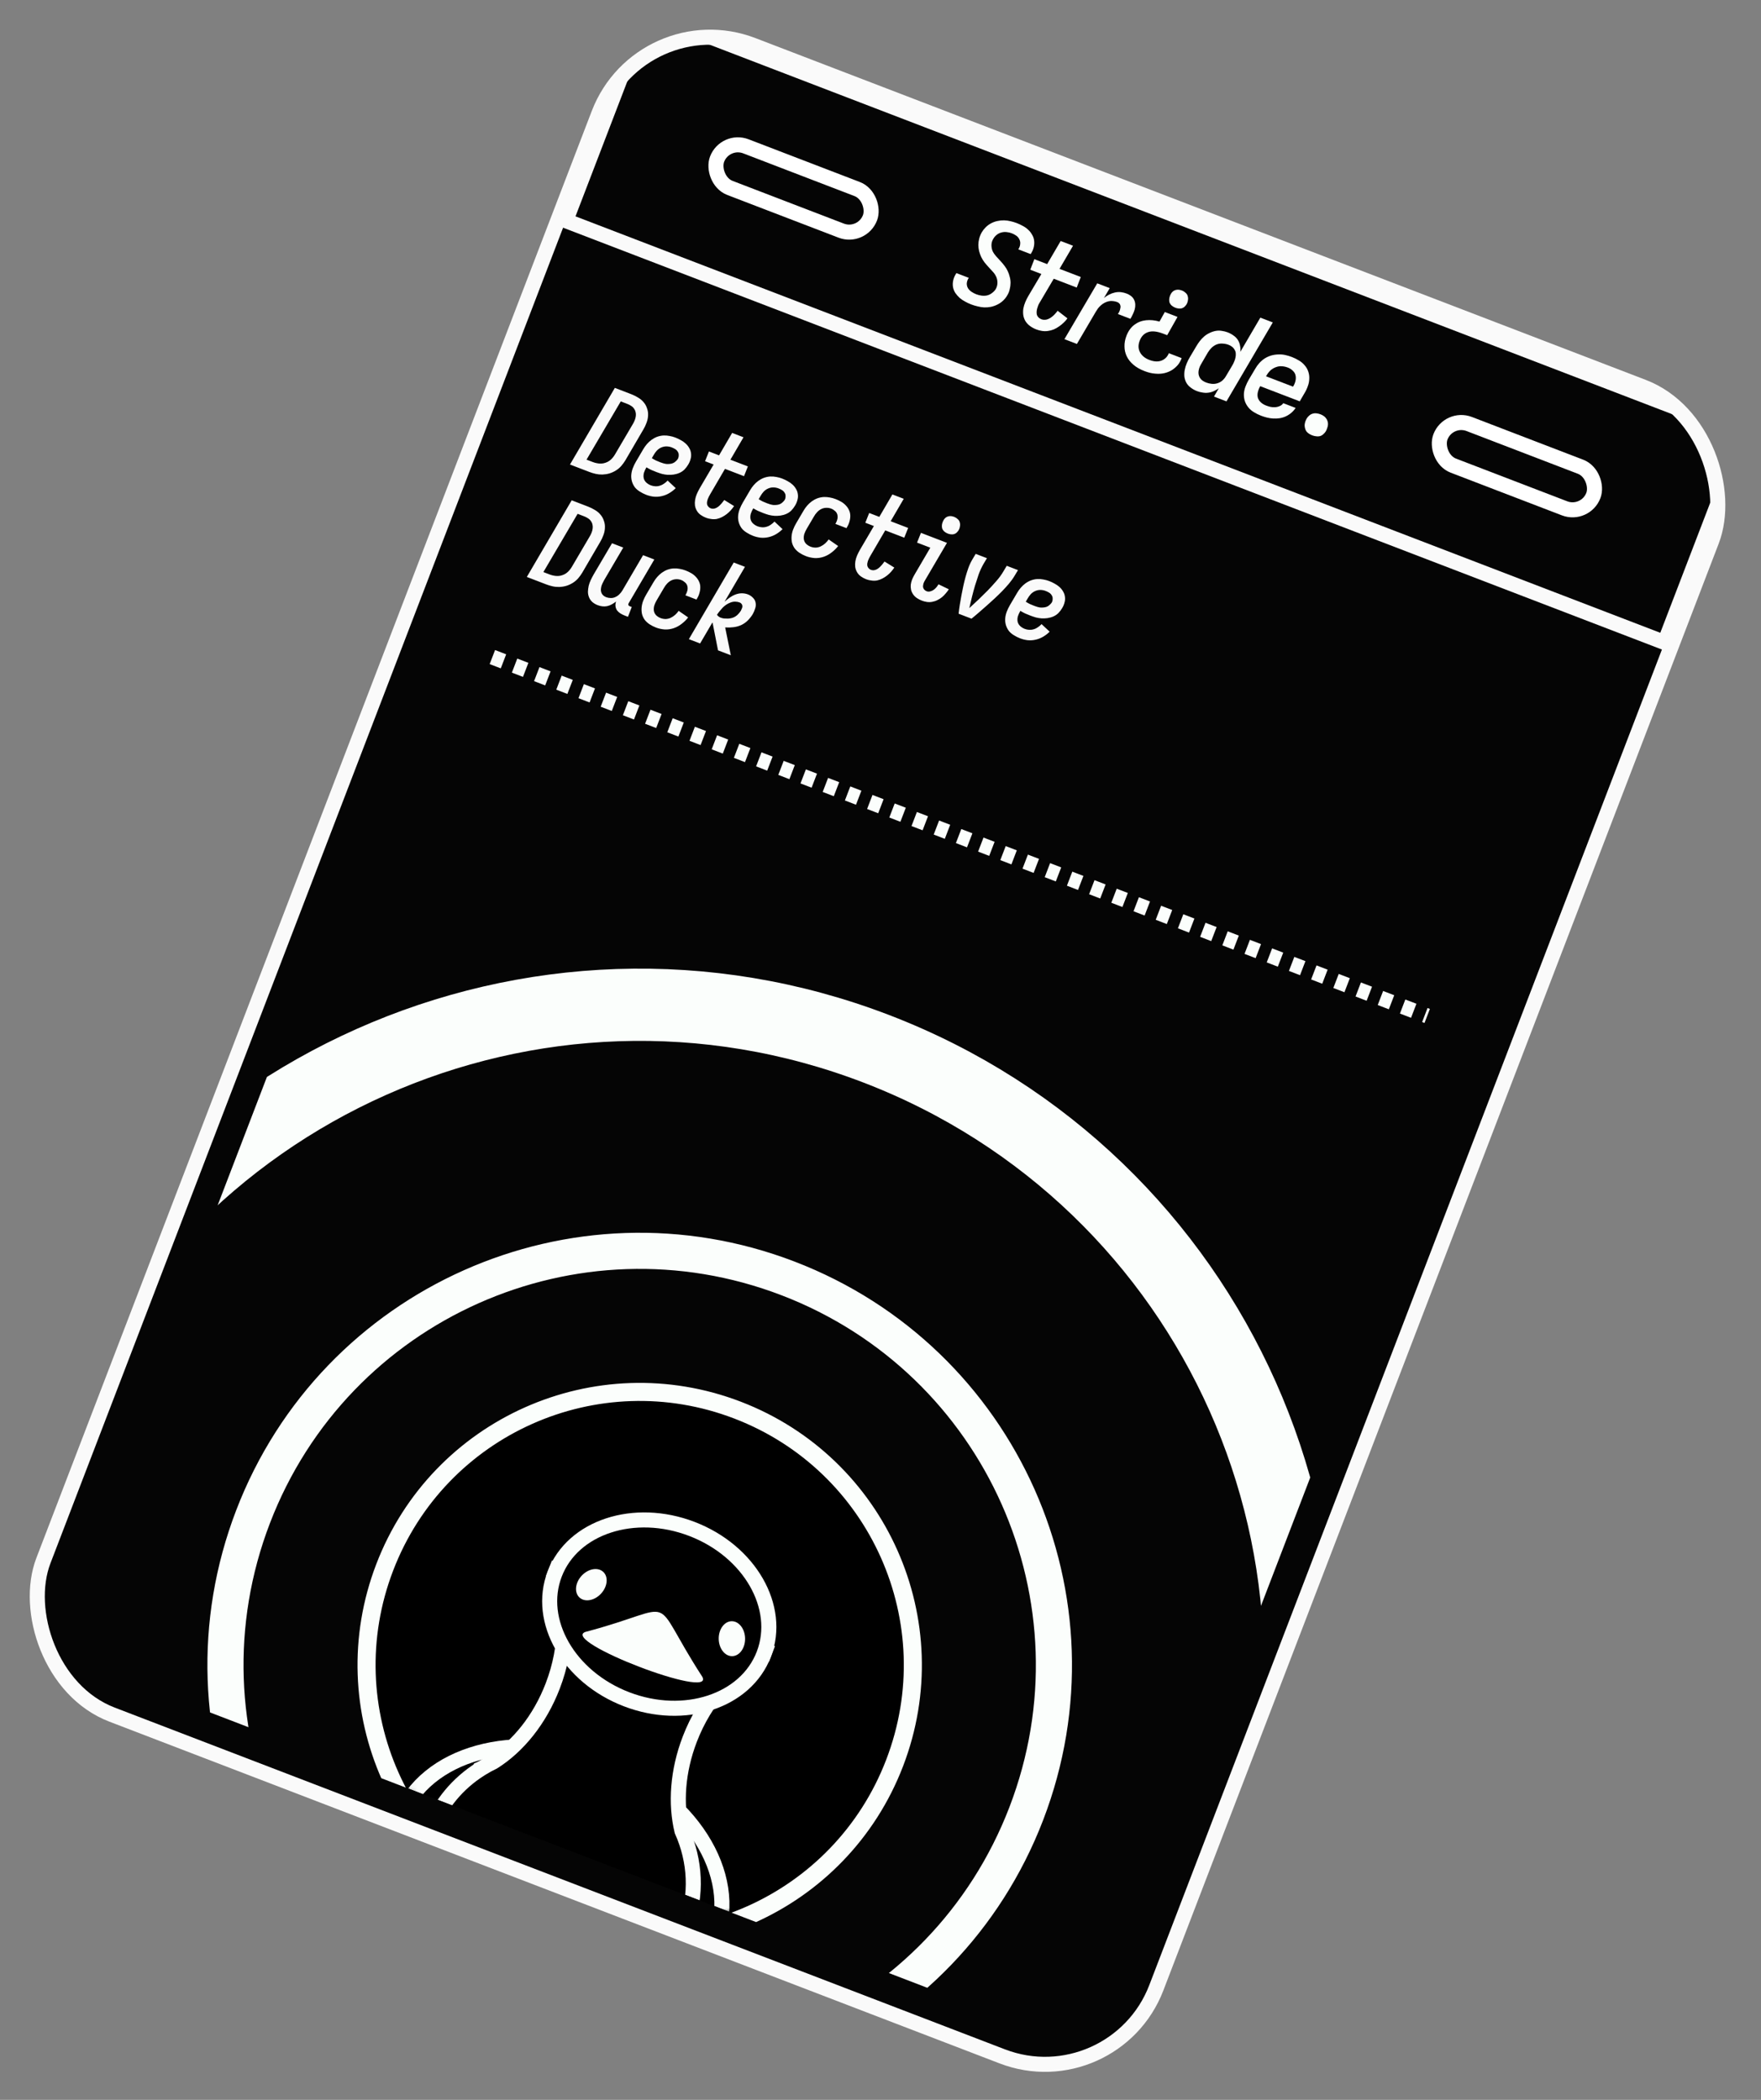 <svg width="234" height="279" viewBox="0 0 234 279" fill="none" xmlns="http://www.w3.org/2000/svg">
<rect x="0" y="0" width="234" height="279" fill="#808080" stroke="none"/>
<g clip-path="url(#clip0_5716_5440)">
<rect x="85.242" y="0.32" width="158.4" height="237.6" rx="15.84" transform="rotate(21 85.242 0.32)" fill="#050505"/>
<g clip-path="url(#clip1_5716_5440)">
<path d="M166.891 252.67C149.531 297.896 98.795 320.485 53.569 303.125C8.344 285.764 -14.245 235.028 3.115 189.803C20.475 144.577 71.211 121.988 116.437 139.348C161.662 156.709 184.252 207.445 166.891 252.67Z" stroke="#FBFEFC" stroke-width="9.6"/>
<path d="M65.283 272.61C93.655 283.501 125.485 269.33 136.376 240.957C147.268 212.584 133.096 180.754 104.723 169.863C76.351 158.972 44.521 173.143 33.63 201.516C22.738 229.889 36.91 261.719 65.283 272.61Z" stroke="#FBFEFC" stroke-width="4.8"/>
<path d="M71.999 255.112C90.708 262.294 111.697 252.949 118.878 234.24C126.06 215.531 116.716 194.543 98.007 187.361C79.298 180.179 58.309 189.524 51.127 208.233C43.946 226.942 53.29 247.93 71.999 255.112Z" fill="black" stroke="#FBFEFC" stroke-width="2.4"/>
<mask id="mask0_5716_5440" style="mask-type:alpha" maskUnits="userSpaceOnUse" x="49" y="186" width="72" height="71">
<path d="M117.757 233.81C110.813 251.9 90.519 260.936 72.428 253.992C54.338 247.048 45.303 226.753 52.247 208.663C59.191 190.573 79.485 181.537 97.576 188.481C115.666 195.425 124.701 215.72 117.757 233.81Z" fill="#D50000"/>
</mask>
<g mask="url(#mask0_5716_5440)">
<path d="M45.652 267.913C45.602 268.09 45.602 268.09 45.602 268.09L45.602 268.09L45.603 268.091L45.609 268.092L45.628 268.098C45.646 268.103 45.671 268.11 45.704 268.119C45.771 268.137 45.868 268.162 45.992 268.194C46.239 268.257 46.594 268.343 47.025 268.434C47.885 268.617 49.048 268.823 50.258 268.915C51.464 269.006 52.73 268.985 53.789 268.704C54.848 268.423 55.731 267.873 56.11 266.886L60.514 255.413L64.812 257.063L63.573 260.292L63.483 260.526L63.733 260.542L64.384 260.582L67.62 264.685C65.559 263.936 64.269 263.697 63.457 263.691C62.563 263.684 62.209 263.96 62.075 264.193L62.068 264.205L62.063 264.219L60.117 269.288L60.117 269.288L60.114 269.296C59.901 269.943 59.654 270.931 59.748 271.871C59.795 272.343 59.929 272.81 60.202 273.217C60.477 273.626 60.886 273.963 61.467 274.181L61.468 274.182C61.608 274.235 61.679 274.394 61.625 274.534C61.571 274.675 61.413 274.746 61.273 274.692L45.391 268.595C45.251 268.542 45.18 268.383 45.234 268.243C45.288 268.102 45.446 268.031 45.586 268.085L45.594 268.088L45.602 268.09L45.652 267.913Z" fill="black" stroke="#FBFEFC" stroke-width="0.368"/>
<path d="M68.177 265.072C79.754 269.516 91.806 266.172 95.096 257.603C98.385 249.034 91.666 238.485 80.088 234.04C68.511 229.596 56.458 232.94 53.169 241.509C49.88 250.078 56.599 260.627 68.177 265.072Z" fill="black" stroke="#FBFEFC" stroke-width="2"/>
<path d="M90.616 243.262C89.748 239.668 90.021 235.344 91.656 231.086C93.707 225.742 97.417 221.75 101.416 220.001L101.687 219.295L73.915 208.635L73.646 209.336C75.412 213.303 75.481 218.712 73.445 224.016C71.721 228.506 68.825 232.037 65.57 234.089C65.024 234.351 64.495 234.642 63.982 234.958C63.911 234.99 63.843 235.028 63.772 235.059L63.757 235.1C60.854 236.954 58.522 239.668 57.22 243.061C53.832 251.886 58.659 261.947 67.999 265.532C77.338 269.117 87.657 264.87 91.045 256.046C92.681 251.783 92.396 247.231 90.616 243.262Z" fill="black" stroke="#FBFEFC" stroke-width="2"/>
<path d="M83.258 225.778C90.932 228.724 99.097 226.046 101.496 219.796C103.895 213.547 99.619 206.093 91.945 203.147C84.272 200.201 76.106 202.88 73.707 209.129C71.308 215.379 75.584 222.833 83.258 225.778Z" fill="black" stroke="#FBFEFC" stroke-width="2"/>
<path d="M93.328 222.799C85.932 211.398 90.779 213.407 77.781 216.831C74.424 218.054 95.003 225.954 93.326 222.798L93.328 222.799Z" fill="#FBFEFC"/>
<path d="M79.859 211.749C80.732 210.81 80.867 209.514 80.159 208.853C79.451 208.193 78.169 208.418 77.295 209.357C76.421 210.296 76.287 211.592 76.995 212.252C77.703 212.913 78.985 212.687 79.859 211.749Z" fill="#FBFEFC"/>
<path d="M97.293 220.05C98.261 220.033 99.029 218.98 99.008 217.698C98.986 216.416 98.184 215.39 97.216 215.407C96.249 215.424 95.481 216.477 95.502 217.76C95.524 219.042 96.326 220.067 97.293 220.05Z" fill="#FBFEFC"/>
<path d="M99.371 200.522C99.181 200.095 98.681 199.903 98.255 200.093C97.002 200.237 97.098 200.602 97.682 199.081C98.453 197.073 97.451 194.822 95.448 194.053C93.445 193.284 91.193 194.289 90.423 196.295C89.852 197.782 90.015 197.358 89.341 196.713C89.18 196.274 88.694 196.052 88.259 196.213C87.821 196.373 87.596 196.86 87.755 197.298C87.806 197.438 89.035 200.712 92.177 202.041C92.249 202.071 92.32 202.101 92.394 202.129C94.339 202.876 96.539 202.711 98.945 201.637C99.371 201.447 99.563 200.947 99.374 200.52L99.371 200.522Z" fill="black"/>
</g>
</g>
<path d="M65.426 87.304L189.644 134.987" stroke="#FBFEFC" stroke-width="2" stroke-dasharray="1.58 1.58"/>
<rect x="85.817" y="1.612" width="156.4" height="29.68" transform="rotate(21 85.817 1.612)" fill="#050505" stroke="#FAFAFA" stroke-width="2"/>
<rect x="96.348" y="18.38" width="21.76" height="5.92" rx="2.96" transform="rotate(21 96.348 18.38)" stroke="white" stroke-width="2"/>
<rect x="192.469" y="55.277" width="21.76" height="5.92" rx="2.96" transform="rotate(21 192.469 55.277)" stroke="white" stroke-width="2"/>
<path d="M75.738 61.72L81.7 51.538L83.874 52.373C84.189 52.494 84.493 52.644 84.786 52.825C85.083 52.995 85.331 53.203 85.53 53.45C85.734 53.686 85.883 53.958 85.98 54.267C86.09 54.569 86.135 54.88 86.114 55.2C86.103 55.524 86.036 55.844 85.915 56.159C85.804 56.479 85.656 56.789 85.472 57.092L83.094 61.167C82.938 61.424 82.758 61.672 82.554 61.91C82.353 62.139 82.119 62.337 81.85 62.505C81.582 62.674 81.294 62.806 80.985 62.903C80.68 62.99 80.367 63.039 80.046 63.051C79.738 63.058 79.439 63.028 79.147 62.961C78.856 62.895 78.573 62.808 78.297 62.702L75.738 61.72ZM77.938 61.072L78.781 61.395C78.949 61.46 79.122 61.509 79.301 61.544C79.49 61.583 79.681 61.599 79.876 61.595C80.07 61.59 80.258 61.555 80.442 61.49C80.635 61.428 80.809 61.342 80.965 61.232C81.12 61.122 81.26 60.995 81.383 60.85C81.507 60.705 81.615 60.554 81.709 60.398L84.108 56.314C84.206 56.148 84.287 55.981 84.351 55.813C84.419 55.636 84.464 55.461 84.485 55.288C84.51 55.105 84.503 54.933 84.463 54.77C84.427 54.599 84.358 54.442 84.254 54.3C84.153 54.148 84.025 54.026 83.869 53.932C83.717 53.828 83.552 53.742 83.374 53.674L82.487 53.333L77.938 61.072ZM85.867 65.744C85.571 65.63 85.292 65.489 85.028 65.32C84.762 65.161 84.536 64.967 84.353 64.739C84.183 64.504 84.055 64.246 83.971 63.964C83.891 63.673 83.862 63.38 83.885 63.083C83.912 62.777 83.981 62.481 84.091 62.195C84.204 61.899 84.342 61.613 84.505 61.336L85.482 59.675C85.616 59.444 85.775 59.222 85.958 59.009C86.141 58.797 86.344 58.609 86.565 58.445C86.8 58.275 87.05 58.139 87.315 58.037C87.591 57.939 87.867 57.881 88.145 57.864C88.433 57.85 88.708 57.87 88.97 57.926C89.235 57.971 89.491 58.041 89.738 58.136C89.994 58.234 90.238 58.35 90.469 58.484C90.704 58.608 90.918 58.758 91.111 58.934C91.304 59.11 91.46 59.306 91.581 59.522C91.712 59.742 91.791 59.976 91.82 60.224C91.859 60.477 91.839 60.735 91.76 60.999C91.695 61.257 91.589 61.504 91.441 61.742C91.311 61.963 91.151 62.173 90.962 62.372C90.776 62.561 90.554 62.713 90.295 62.829C90.049 62.938 89.788 63.013 89.512 63.054C89.25 63.089 88.986 63.101 88.719 63.089C88.465 63.071 88.21 63.029 87.952 62.964C87.708 62.893 87.467 62.812 87.231 62.721C87.004 62.634 86.774 62.541 86.541 62.44C86.322 62.333 86.107 62.217 85.895 62.09L85.89 62.105C85.759 62.326 85.654 62.557 85.573 62.798C85.505 63.032 85.49 63.264 85.527 63.492C85.573 63.725 85.683 63.926 85.856 64.094C86.038 64.266 86.248 64.397 86.485 64.488C86.662 64.556 86.856 64.597 87.066 64.609C87.276 64.622 87.478 64.598 87.671 64.536C87.874 64.478 88.062 64.387 88.235 64.261C88.418 64.138 88.577 64.002 88.715 63.851L89.788 64.857C89.546 65.103 89.264 65.323 88.941 65.516C88.618 65.709 88.278 65.844 87.92 65.921C87.572 66.003 87.218 66.025 86.859 65.989C86.513 65.947 86.182 65.865 85.867 65.744ZM87.745 61.426C87.873 61.475 88.003 61.519 88.135 61.559C88.267 61.598 88.403 61.627 88.543 61.647C88.686 61.657 88.828 61.655 88.969 61.641C89.12 61.631 89.262 61.601 89.394 61.55C89.54 61.493 89.668 61.412 89.776 61.306C89.894 61.205 89.993 61.095 90.072 60.978C90.152 60.828 90.191 60.668 90.189 60.497C90.2 60.321 90.158 60.163 90.064 60.026C89.984 59.882 89.87 59.764 89.724 59.674C89.578 59.584 89.421 59.507 89.253 59.443C89.036 59.359 88.804 59.316 88.557 59.311C88.32 59.311 88.085 59.362 87.853 59.465C87.635 59.562 87.44 59.702 87.268 59.885C87.109 60.062 86.976 60.248 86.867 60.444L86.617 60.874C86.789 60.985 86.97 61.089 87.159 61.184C87.353 61.27 87.548 61.35 87.745 61.426ZM93.823 68.798C93.576 68.703 93.341 68.579 93.118 68.425C92.904 68.275 92.731 68.091 92.601 67.871C92.47 67.651 92.386 67.415 92.347 67.162C92.318 66.914 92.324 66.662 92.366 66.406C92.411 66.141 92.486 65.887 92.59 65.644C92.698 65.392 92.822 65.145 92.959 64.903L94.827 61.718L93.688 61.281L94.203 59.985L95.548 60.502L97.286 57.521L98.795 58.1L97.057 61.081L99.378 61.972L98.864 63.268L96.335 62.297L94.353 65.693C94.292 65.794 94.233 65.902 94.178 66.016C94.123 66.131 94.073 66.247 94.027 66.365C93.995 66.478 93.969 66.592 93.947 66.708C93.934 66.828 93.941 66.943 93.966 67.055C94.005 67.16 94.064 67.256 94.144 67.343C94.223 67.43 94.322 67.497 94.441 67.542C94.549 67.584 94.667 67.601 94.794 67.593C94.935 67.579 95.062 67.543 95.175 67.485C95.288 67.426 95.393 67.359 95.49 67.283C95.591 67.198 95.682 67.108 95.763 67.015C95.854 66.925 95.935 66.832 96.006 66.735C96.091 66.632 96.169 66.531 96.24 66.434L97.543 67.24C97.414 67.428 97.269 67.615 97.107 67.802C96.948 67.979 96.772 68.143 96.578 68.295C96.384 68.447 96.174 68.581 95.948 68.698C95.722 68.815 95.486 68.899 95.24 68.952C94.997 68.994 94.753 68.997 94.508 68.959C94.268 68.935 94.04 68.881 93.823 68.798ZM100.063 71.194C99.768 71.08 99.488 70.939 99.225 70.77C98.958 70.611 98.733 70.417 98.549 70.188C98.379 69.953 98.252 69.695 98.168 69.414C98.087 69.123 98.058 68.829 98.082 68.532C98.109 68.226 98.177 67.93 98.287 67.644C98.4 67.349 98.539 67.062 98.701 66.785L99.678 65.124C99.812 64.893 99.971 64.671 100.154 64.459C100.338 64.246 100.54 64.058 100.761 63.894C100.996 63.724 101.246 63.588 101.512 63.487C101.787 63.389 102.064 63.331 102.342 63.313C102.63 63.299 102.905 63.32 103.166 63.375C103.432 63.42 103.688 63.49 103.934 63.585C104.19 63.684 104.434 63.8 104.666 63.934C104.901 64.058 105.115 64.208 105.307 64.384C105.5 64.559 105.657 64.755 105.777 64.971C105.908 65.191 105.988 65.425 106.017 65.674C106.055 65.926 106.036 66.185 105.957 66.448C105.892 66.706 105.785 66.954 105.638 67.191C105.508 67.413 105.348 67.623 105.158 67.822C104.973 68.011 104.75 68.163 104.491 68.278C104.245 68.388 103.985 68.463 103.709 68.504C103.446 68.539 103.182 68.55 102.915 68.538C102.662 68.52 102.406 68.479 102.148 68.414C101.904 68.343 101.664 68.262 101.427 68.171C101.2 68.084 100.971 67.99 100.738 67.889C100.519 67.783 100.303 67.666 100.092 67.54L100.086 67.554C99.956 67.776 99.85 68.007 99.769 68.247C99.702 68.481 99.686 68.713 99.723 68.942C99.769 69.175 99.879 69.375 100.052 69.543C100.235 69.715 100.445 69.847 100.681 69.938C100.859 70.006 101.052 70.046 101.262 70.059C101.472 70.072 101.674 70.047 101.867 69.986C102.071 69.928 102.258 69.836 102.431 69.71C102.614 69.588 102.774 69.451 102.911 69.3L103.984 70.306C103.742 70.553 103.46 70.772 103.137 70.965C102.814 71.158 102.474 71.293 102.116 71.371C101.768 71.452 101.415 71.475 101.055 71.439C100.709 71.396 100.379 71.315 100.063 71.194ZM101.942 66.875C102.07 66.924 102.2 66.969 102.332 67.008C102.464 67.047 102.599 67.077 102.739 67.097C102.882 67.106 103.024 67.104 103.165 67.091C103.316 67.081 103.458 67.05 103.591 66.999C103.737 66.942 103.864 66.861 103.973 66.756C104.091 66.654 104.189 66.545 104.268 66.428C104.348 66.278 104.387 66.117 104.385 65.947C104.396 65.77 104.355 65.613 104.261 65.475C104.18 65.331 104.067 65.214 103.92 65.124C103.774 65.034 103.617 64.956 103.449 64.892C103.232 64.809 103 64.765 102.753 64.761C102.516 64.76 102.281 64.811 102.049 64.915C101.831 65.012 101.636 65.152 101.464 65.335C101.306 65.511 101.172 65.698 101.063 65.893L100.813 66.323C100.985 66.435 101.166 66.538 101.356 66.633C101.549 66.719 101.744 66.8 101.942 66.875ZM107.102 73.896C106.807 73.782 106.527 73.641 106.264 73.472C106.011 73.307 105.792 73.11 105.609 72.881C105.439 72.646 105.316 72.39 105.242 72.112C105.181 71.829 105.162 71.539 105.186 71.243C105.213 70.936 105.281 70.64 105.391 70.354C105.504 70.058 105.641 69.777 105.8 69.51L106.777 67.849C106.911 67.618 107.069 67.396 107.253 67.183C107.436 66.971 107.638 66.783 107.86 66.619C108.095 66.449 108.345 66.313 108.61 66.211C108.885 66.113 109.162 66.056 109.44 66.038C109.728 66.024 110.003 66.045 110.265 66.1C110.53 66.145 110.786 66.215 111.032 66.31C111.289 66.408 111.532 66.524 111.764 66.659C112.005 66.796 112.213 66.961 112.388 67.153C112.568 67.335 112.709 67.541 112.812 67.773C112.925 68.009 112.982 68.257 112.984 68.518C112.99 68.769 112.953 69.027 112.874 69.29C112.809 69.548 112.703 69.796 112.555 70.033L112.484 70.175L111.005 69.608L111.054 69.525C111.159 69.339 111.233 69.147 111.275 68.948C111.317 68.749 111.313 68.555 111.261 68.366C111.209 68.176 111.106 68.018 110.951 67.891C110.801 67.754 110.631 67.649 110.444 67.577C110.237 67.498 110.013 67.463 109.772 67.472C109.531 67.481 109.304 67.541 109.092 67.652C108.893 67.757 108.715 67.897 108.557 68.074C108.402 68.241 108.27 68.422 108.161 68.618L107.184 70.279C107.058 70.491 106.954 70.717 106.873 70.957C106.806 71.191 106.785 71.421 106.812 71.646C106.849 71.875 106.947 72.077 107.106 72.251C107.279 72.419 107.484 72.549 107.72 72.64C107.927 72.719 108.149 72.759 108.387 72.76C108.628 72.751 108.853 72.695 109.061 72.594C109.283 72.487 109.481 72.354 109.656 72.195C109.83 72.035 109.981 71.862 110.11 71.674L111.37 72.547C111.139 72.855 110.855 73.136 110.52 73.392C110.194 73.651 109.836 73.847 109.445 73.981C109.055 74.113 108.655 74.169 108.244 74.147C107.838 74.116 107.457 74.032 107.102 73.896ZM115.117 76.972C114.871 76.878 114.636 76.754 114.412 76.6C114.198 76.45 114.026 76.265 113.895 76.045C113.765 75.825 113.68 75.589 113.641 75.337C113.612 75.088 113.619 74.836 113.66 74.58C113.706 74.315 113.78 74.061 113.885 73.818C113.993 73.566 114.116 73.319 114.254 73.078L116.122 69.892L114.983 69.455L115.497 68.159L116.843 68.676L118.581 65.695L120.089 66.274L118.351 69.255L120.673 70.146L120.159 71.442L117.63 70.471L115.648 73.867C115.586 73.968 115.528 74.076 115.473 74.19C115.417 74.305 115.367 74.421 115.322 74.54C115.29 74.652 115.263 74.766 115.241 74.882C115.229 75.002 115.236 75.117 115.261 75.229C115.299 75.334 115.359 75.43 115.438 75.517C115.518 75.605 115.617 75.671 115.735 75.716C115.844 75.758 115.962 75.775 116.089 75.767C116.23 75.754 116.357 75.717 116.47 75.659C116.583 75.6 116.688 75.533 116.785 75.457C116.886 75.372 116.977 75.282 117.058 75.189C117.148 75.099 117.23 75.006 117.301 74.909C117.386 74.806 117.464 74.706 117.535 74.609L118.838 75.414C118.709 75.602 118.563 75.79 118.401 75.976C118.243 76.153 118.067 76.317 117.873 76.469C117.679 76.621 117.469 76.755 117.243 76.872C117.017 76.989 116.781 77.073 116.535 77.126C116.292 77.169 116.048 77.171 115.802 77.133C115.563 77.109 115.334 77.055 115.117 76.972ZM122.511 79.811C122.275 79.72 122.053 79.606 121.845 79.47C121.647 79.337 121.482 79.178 121.35 78.991C121.218 78.805 121.122 78.598 121.062 78.372C121.015 78.139 121.002 77.908 121.023 77.678C121.056 77.442 121.119 77.206 121.21 76.969C121.31 76.737 121.424 76.514 121.55 76.303L123.619 72.77L121.859 72.095L122.374 70.799L125.834 72.127L122.935 77.072C122.849 77.208 122.779 77.346 122.726 77.484C122.683 77.625 122.656 77.768 122.647 77.911C122.651 78.049 122.696 78.179 122.785 78.303C122.876 78.418 122.996 78.504 123.144 78.56C123.282 78.613 123.432 78.62 123.594 78.581C123.77 78.535 123.927 78.465 124.065 78.371C124.207 78.267 124.331 78.15 124.437 78.022C124.543 77.893 124.632 77.763 124.705 77.632L126.079 78.296C125.96 78.488 125.822 78.672 125.663 78.849C125.515 79.029 125.348 79.197 125.164 79.353C124.984 79.498 124.783 79.625 124.561 79.732C124.348 79.843 124.121 79.919 123.878 79.962C123.646 80.008 123.411 80.015 123.176 79.981C122.94 79.947 122.718 79.89 122.511 79.811ZM125.934 70.893C125.767 70.829 125.611 70.735 125.466 70.612C125.325 70.478 125.229 70.329 125.18 70.163C125.144 69.991 125.144 69.815 125.178 69.636C125.217 69.447 125.285 69.27 125.383 69.104C125.452 68.983 125.537 68.88 125.637 68.794C125.752 68.702 125.871 68.641 125.997 68.61C126.135 68.573 126.269 68.562 126.399 68.578C126.539 68.597 126.672 68.632 126.801 68.681C126.968 68.745 127.123 68.844 127.264 68.977C127.409 69.101 127.499 69.249 127.535 69.421C127.584 69.587 127.589 69.764 127.551 69.953C127.526 70.136 127.465 70.31 127.367 70.476C127.288 70.593 127.197 70.699 127.092 70.795C126.991 70.881 126.871 70.942 126.733 70.979C126.598 71.007 126.461 71.011 126.321 70.991C126.191 70.975 126.063 70.943 125.934 70.893ZM127.378 81.543C127.423 81.13 127.478 80.722 127.543 80.317C127.618 79.916 127.688 79.513 127.753 79.108C127.831 78.697 127.913 78.293 127.997 77.895C128.086 77.488 128.184 77.085 128.292 76.685C128.404 76.275 128.531 75.872 128.672 75.474C128.814 75.076 128.997 74.688 129.221 74.31L129.649 73.592L131.143 74.165L130.715 74.883C130.446 75.346 130.223 75.826 130.043 76.322C129.878 76.813 129.717 77.305 129.561 77.8C129.415 78.298 129.279 78.8 129.153 79.306C129.03 79.802 128.913 80.299 128.8 80.799C129.218 80.417 129.631 80.033 130.04 79.646C130.452 79.25 130.852 78.856 131.241 78.462C131.634 78.058 132.013 77.644 132.38 77.219C132.756 76.798 133.079 76.356 133.347 75.894L133.775 75.176L135.269 75.749L134.84 76.467C134.616 76.845 134.359 77.204 134.07 77.546C133.781 77.887 133.476 78.223 133.157 78.553C132.842 78.873 132.517 79.189 132.182 79.502C131.851 79.804 131.513 80.11 131.169 80.419C130.837 80.722 130.496 81.021 130.146 81.316C129.805 81.615 129.454 81.91 129.093 82.201L127.378 81.543ZM135.554 84.817C135.259 84.704 134.979 84.562 134.716 84.394C134.449 84.235 134.224 84.041 134.04 83.812C133.87 83.577 133.743 83.319 133.659 83.038C133.578 82.746 133.549 82.453 133.573 82.156C133.6 81.85 133.668 81.554 133.778 81.268C133.891 80.972 134.03 80.686 134.192 80.409L135.169 78.748C135.303 78.517 135.462 78.295 135.645 78.082C135.829 77.87 136.031 77.682 136.252 77.518C136.487 77.348 136.737 77.212 137.003 77.11C137.278 77.012 137.555 76.954 137.833 76.937C138.121 76.923 138.396 76.944 138.657 76.999C138.923 77.044 139.179 77.114 139.425 77.209C139.681 77.307 139.925 77.423 140.157 77.558C140.392 77.682 140.606 77.832 140.798 78.007C140.991 78.183 141.148 78.379 141.268 78.595C141.399 78.815 141.479 79.049 141.508 79.298C141.546 79.55 141.527 79.808 141.448 80.072C141.383 80.33 141.276 80.578 141.129 80.815C140.999 81.037 140.839 81.247 140.649 81.445C140.464 81.634 140.241 81.786 139.982 81.902C139.736 82.011 139.476 82.086 139.2 82.127C138.937 82.163 138.673 82.174 138.406 82.162C138.153 82.144 137.897 82.103 137.639 82.038C137.395 81.966 137.155 81.885 136.918 81.795C136.691 81.708 136.462 81.614 136.229 81.513C136.01 81.406 135.794 81.29 135.583 81.163L135.577 81.178C135.447 81.4 135.341 81.63 135.26 81.871C135.193 82.105 135.177 82.337 135.214 82.566C135.26 82.798 135.37 82.999 135.543 83.167C135.726 83.339 135.936 83.471 136.172 83.561C136.35 83.629 136.543 83.67 136.753 83.683C136.963 83.695 137.165 83.671 137.358 83.609C137.562 83.552 137.749 83.46 137.922 83.334C138.105 83.212 138.265 83.075 138.402 82.924L139.475 83.93C139.233 84.177 138.951 84.396 138.628 84.589C138.305 84.782 137.965 84.917 137.607 84.994C137.259 85.076 136.906 85.098 136.546 85.062C136.2 85.02 135.87 84.938 135.554 84.817ZM137.433 80.499C137.561 80.548 137.691 80.593 137.823 80.632C137.955 80.671 138.09 80.701 138.23 80.72C138.373 80.73 138.515 80.728 138.656 80.714C138.807 80.704 138.949 80.674 139.082 80.623C139.228 80.566 139.355 80.485 139.464 80.379C139.582 80.278 139.68 80.168 139.759 80.052C139.839 79.901 139.878 79.741 139.876 79.571C139.887 79.394 139.846 79.237 139.752 79.099C139.671 78.955 139.558 78.838 139.411 78.748C139.265 78.657 139.108 78.58 138.94 78.516C138.723 78.433 138.491 78.389 138.244 78.384C138.007 78.384 137.772 78.435 137.54 78.538C137.322 78.635 137.127 78.775 136.955 78.958C136.797 79.135 136.663 79.321 136.554 79.517L136.304 79.947C136.476 80.058 136.657 80.162 136.847 80.257C137.04 80.343 137.235 80.423 137.433 80.499ZM70.004 76.658L75.966 66.475L78.14 67.31C78.455 67.431 78.759 67.582 79.052 67.762C79.349 67.932 79.597 68.141 79.796 68.387C80 68.623 80.15 68.896 80.246 69.204C80.356 69.507 80.401 69.818 80.38 70.138C80.369 70.462 80.302 70.781 80.181 71.097C80.07 71.416 79.922 71.727 79.739 72.029L77.36 76.105C77.204 76.362 77.025 76.609 76.82 76.848C76.619 77.076 76.385 77.274 76.117 77.443C75.848 77.611 75.56 77.744 75.251 77.84C74.947 77.927 74.633 77.976 74.312 77.989C74.004 77.995 73.705 77.965 73.413 77.898C73.122 77.832 72.839 77.746 72.563 77.64L70.004 76.658ZM72.204 76.009L73.047 76.333C73.215 76.397 73.388 76.447 73.567 76.481C73.756 76.52 73.948 76.537 74.142 76.532C74.336 76.527 74.525 76.492 74.708 76.427C74.901 76.365 75.076 76.28 75.231 76.17C75.386 76.06 75.526 75.932 75.649 75.787C75.773 75.642 75.881 75.492 75.975 75.336L78.374 71.251C78.472 71.085 78.553 70.918 78.617 70.751C78.686 70.573 78.73 70.398 78.751 70.225C78.776 70.043 78.769 69.87 78.729 69.708C78.694 69.536 78.624 69.379 78.52 69.237C78.42 69.086 78.291 68.963 78.135 68.869C77.983 68.765 77.818 68.679 77.64 68.611L76.753 68.27L72.204 76.009ZM79.423 80.409C79.167 80.311 78.936 80.176 78.729 80.007C78.527 79.827 78.376 79.617 78.276 79.375C78.177 79.133 78.126 78.882 78.124 78.621C78.136 78.354 78.17 78.09 78.225 77.828C78.29 77.57 78.382 77.317 78.5 77.068C78.622 76.81 78.752 76.56 78.889 76.319L81.326 72.181L82.82 72.754L80.274 77.088C80.201 77.218 80.132 77.355 80.065 77.499C80.002 77.634 79.949 77.772 79.906 77.913C79.873 78.059 79.851 78.204 79.841 78.347C79.842 78.494 79.867 78.634 79.918 78.766C79.969 78.899 80.049 79.015 80.158 79.113C80.267 79.212 80.396 79.289 80.544 79.346C80.731 79.418 80.932 79.455 81.146 79.458C81.369 79.465 81.578 79.421 81.773 79.326C81.978 79.235 82.156 79.111 82.306 78.954C82.467 78.8 82.598 78.636 82.7 78.46L85.452 73.764L86.946 74.338L83.558 80.113C83.529 80.158 83.505 80.206 83.487 80.255C83.481 80.298 83.483 80.338 83.491 80.376C83.509 80.416 83.534 80.454 83.566 80.489C83.612 80.518 83.659 80.542 83.709 80.561L83.945 80.651L83.446 81.953L82.987 81.777C82.79 81.701 82.6 81.606 82.418 81.491C82.246 81.379 82.1 81.244 81.98 81.085C81.874 80.92 81.809 80.736 81.784 80.535C81.764 80.323 81.791 80.119 81.867 79.922C81.69 80.058 81.501 80.183 81.299 80.297C81.11 80.406 80.904 80.485 80.681 80.535C80.472 80.579 80.259 80.588 80.043 80.562C79.827 80.536 79.62 80.484 79.423 80.409ZM87.172 83.383C86.876 83.27 86.597 83.129 86.334 82.96C86.08 82.795 85.862 82.598 85.678 82.369C85.508 82.134 85.386 81.878 85.312 81.6C85.251 81.317 85.232 81.027 85.255 80.73C85.282 80.424 85.351 80.128 85.46 79.842C85.574 79.546 85.71 79.265 85.869 78.998L86.846 77.337C86.98 77.106 87.139 76.884 87.322 76.671C87.506 76.459 87.708 76.271 87.929 76.107C88.164 75.937 88.414 75.801 88.68 75.699C88.955 75.601 89.231 75.543 89.51 75.526C89.798 75.512 90.073 75.533 90.334 75.588C90.6 75.633 90.856 75.703 91.102 75.798C91.358 75.896 91.602 76.012 91.834 76.146C92.075 76.284 92.283 76.449 92.458 76.641C92.637 76.822 92.778 77.029 92.882 77.261C92.995 77.497 93.052 77.745 93.054 78.006C93.059 78.257 93.023 78.514 92.944 78.778C92.879 79.036 92.773 79.284 92.625 79.521L92.553 79.663L91.075 79.096L91.124 79.013C91.229 78.827 91.302 78.635 91.345 78.436C91.387 78.237 91.382 78.043 91.331 77.854C91.279 77.664 91.176 77.506 91.021 77.379C90.87 77.241 90.701 77.137 90.514 77.065C90.307 76.985 90.083 76.95 89.842 76.96C89.6 76.969 89.374 77.029 89.162 77.14C88.963 77.245 88.785 77.385 88.626 77.562C88.472 77.729 88.34 77.91 88.231 78.106L87.254 79.767C87.127 79.978 87.024 80.204 86.943 80.445C86.875 80.679 86.855 80.909 86.882 81.134C86.918 81.363 87.016 81.565 87.176 81.739C87.349 81.907 87.553 82.037 87.79 82.127C87.997 82.207 88.219 82.247 88.457 82.248C88.698 82.238 88.922 82.183 89.131 82.082C89.353 81.975 89.551 81.842 89.725 81.683C89.9 81.523 90.051 81.35 90.18 81.162L91.439 82.035C91.208 82.342 90.925 82.624 90.589 82.88C90.263 83.139 89.905 83.335 89.515 83.468C89.124 83.601 88.724 83.657 88.314 83.635C87.908 83.603 87.527 83.52 87.172 83.383ZM91.536 84.923L97.497 74.74L98.991 75.314L96.276 79.955C96.485 79.764 96.707 79.584 96.942 79.414C97.19 79.238 97.447 79.099 97.713 78.997C97.992 78.889 98.273 78.833 98.558 78.829C98.852 78.829 99.127 78.878 99.383 78.977C99.64 79.075 99.86 79.222 100.045 79.417C100.244 79.607 100.363 79.828 100.402 80.08C100.454 80.326 100.434 80.585 100.342 80.855C100.263 81.118 100.155 81.371 100.017 81.612C99.837 81.905 99.617 82.183 99.358 82.445C99.103 82.698 98.81 82.902 98.478 83.058C98.151 83.203 97.804 83.296 97.438 83.337C97.082 83.381 96.722 83.39 96.359 83.364L97.111 87.063L95.41 86.41L94.691 82.757C94.681 82.754 94.671 82.75 94.662 82.746C94.665 82.736 94.662 82.73 94.653 82.726L93.029 85.496L91.536 84.923ZM95.755 82.063C95.903 82.12 96.063 82.159 96.236 82.18C96.413 82.191 96.587 82.196 96.757 82.193C96.932 82.181 97.107 82.152 97.282 82.106C97.462 82.051 97.621 81.976 97.759 81.882C97.91 81.782 98.039 81.667 98.145 81.538C98.261 81.413 98.364 81.277 98.454 81.131C98.502 81.036 98.547 80.935 98.588 80.826C98.64 80.722 98.658 80.615 98.643 80.508C98.637 80.404 98.6 80.31 98.53 80.227C98.47 80.147 98.386 80.087 98.277 80.045C98.1 79.977 97.904 79.942 97.691 79.939C97.477 79.936 97.269 79.975 97.069 80.056C96.871 80.127 96.682 80.224 96.499 80.347C96.33 80.463 96.172 80.594 96.025 80.741C95.892 80.882 95.759 81.035 95.628 81.2C95.501 81.355 95.384 81.513 95.276 81.676C95.323 81.761 95.389 81.838 95.477 81.905C95.564 81.973 95.657 82.025 95.755 82.063Z" fill="#FAFAFA"/>
<path d="M129.063 40.453C128.776 40.343 128.502 40.215 128.242 40.068C127.977 39.932 127.734 39.769 127.514 39.579C127.297 39.379 127.105 39.16 126.939 38.921C126.786 38.676 126.683 38.409 126.629 38.12C126.586 37.836 126.597 37.548 126.661 37.258C126.725 36.968 126.838 36.691 126.998 36.426L127.087 36.285L128.73 36.916L128.685 36.986C128.558 37.194 128.485 37.416 128.464 37.653C128.458 37.884 128.511 38.097 128.624 38.292C128.741 38.477 128.897 38.636 129.093 38.769C129.288 38.902 129.499 39.012 129.724 39.099C129.949 39.185 130.179 39.244 130.413 39.276C130.658 39.311 130.901 39.305 131.142 39.258C131.387 39.201 131.61 39.094 131.811 38.938C132.022 38.786 132.189 38.611 132.312 38.413C132.458 38.155 132.534 37.881 132.539 37.591C132.544 37.302 132.49 37.03 132.376 36.777C132.262 36.523 132.109 36.295 131.916 36.093C131.728 35.881 131.537 35.674 131.345 35.472C131.163 35.273 130.984 35.065 130.81 34.847C130.639 34.618 130.495 34.382 130.377 34.139C130.263 33.885 130.17 33.622 130.099 33.35C130.037 33.081 130.005 32.813 130.003 32.544C130.005 32.264 130.043 31.982 130.117 31.696C130.192 31.41 130.302 31.137 130.448 30.879C130.587 30.64 130.761 30.416 130.971 30.205C131.181 29.994 131.419 29.817 131.686 29.675C131.952 29.532 132.232 29.43 132.525 29.368C132.834 29.299 133.133 29.269 133.424 29.276C133.725 29.286 134.009 29.325 134.277 29.393C134.559 29.455 134.833 29.536 135.099 29.639C135.385 29.748 135.659 29.877 135.92 30.024C136.184 30.16 136.415 30.324 136.611 30.516C136.822 30.702 136.996 30.921 137.134 31.172C137.287 31.417 137.38 31.68 137.413 31.961C137.45 32.231 137.436 32.512 137.372 32.802C137.307 33.092 137.197 33.364 137.04 33.619L136.951 33.759L135.309 33.129L135.353 33.059C135.48 32.851 135.55 32.639 135.562 32.422C135.589 32.199 135.551 31.992 135.449 31.801C135.36 31.604 135.223 31.441 135.038 31.311C134.853 31.182 134.653 31.076 134.438 30.994C134.223 30.911 133.996 30.859 133.758 30.837C133.534 30.81 133.304 30.826 133.069 30.888C132.834 30.949 132.623 31.055 132.437 31.205C132.25 31.355 132.1 31.53 131.988 31.732C131.831 31.986 131.75 32.258 131.745 32.548C131.74 32.837 131.789 33.107 131.893 33.356C132.011 33.6 132.164 33.828 132.352 34.04C132.545 34.242 132.735 34.449 132.924 34.661C133.116 34.864 133.298 35.079 133.468 35.308C133.643 35.526 133.787 35.762 133.901 36.016C134.019 36.259 134.109 36.515 134.17 36.783C134.246 37.046 134.283 37.316 134.281 37.596C134.28 37.875 134.242 38.157 134.167 38.444C134.106 38.723 133.998 38.991 133.842 39.245C133.695 39.504 133.512 39.737 133.292 39.944C133.071 40.15 132.823 40.323 132.547 40.462C132.27 40.601 131.978 40.704 131.67 40.772C131.366 40.831 131.063 40.854 130.762 40.843C130.475 40.827 130.188 40.78 129.9 40.705C129.608 40.639 129.329 40.556 129.063 40.453Z" fill="#FBFEFC"/>
<path d="M137.714 43.775C137.418 43.661 137.145 43.515 136.896 43.338C136.647 43.161 136.441 42.948 136.278 42.699C136.126 42.453 136.025 42.182 135.975 41.883C135.935 41.588 135.938 41.291 135.982 40.993C136.04 40.689 136.128 40.397 136.248 40.117C136.371 39.826 136.515 39.543 136.679 39.268L138.377 36.405L136.903 35.839L137.442 34.437L139.145 35.091L140.941 32.021L142.583 32.651L140.788 35.722L143.613 36.806L143.074 38.208L140.02 37.035L138.203 40.115C138.118 40.246 138.043 40.38 137.978 40.518C137.923 40.661 137.874 40.805 137.83 40.951C137.785 41.097 137.758 41.244 137.748 41.392C137.739 41.54 137.748 41.683 137.777 41.823C137.82 41.956 137.896 42.078 138.006 42.19C138.119 42.292 138.248 42.37 138.391 42.425C138.514 42.473 138.646 42.494 138.788 42.491C138.941 42.491 139.086 42.465 139.223 42.413C139.361 42.361 139.492 42.294 139.617 42.214C139.745 42.124 139.864 42.029 139.972 41.931C140.08 41.833 140.178 41.73 140.266 41.624C140.364 41.522 140.454 41.41 140.535 41.29L141.839 42.298C141.702 42.502 141.534 42.694 141.336 42.874C141.148 43.058 140.943 43.224 140.722 43.373C140.511 43.525 140.278 43.657 140.024 43.769C139.773 43.871 139.512 43.94 139.24 43.975C138.978 44.015 138.715 44.013 138.45 43.969C138.195 43.93 137.95 43.865 137.714 43.775Z" fill="#FBFEFC"/>
<path d="M141.439 45.065L145.802 37.646L147.46 38.283L146.691 39.596C146.9 39.42 147.128 39.269 147.376 39.142C147.624 39.016 147.883 38.923 148.152 38.864C148.422 38.804 148.686 38.789 148.945 38.818C149.214 38.851 149.466 38.913 149.701 39.004C149.927 39.09 150.125 39.201 150.296 39.337C150.477 39.476 150.612 39.645 150.701 39.842C150.793 40.029 150.843 40.234 150.851 40.459C150.863 40.673 150.838 40.891 150.777 41.112C150.719 41.323 150.639 41.532 150.537 41.737C150.445 41.947 150.335 42.155 150.208 42.363L148.551 41.727C148.61 41.633 148.664 41.537 148.714 41.44C148.763 41.342 148.8 41.245 148.825 41.15C148.853 41.044 148.875 40.942 148.89 40.843C148.904 40.743 148.895 40.646 148.861 40.552C148.841 40.451 148.79 40.367 148.71 40.302C148.644 40.23 148.559 40.174 148.457 40.135C148.283 40.068 148.094 40.024 147.891 40.005C147.701 39.978 147.51 39.987 147.318 40.029C147.125 40.072 146.94 40.141 146.763 40.236C146.585 40.331 146.424 40.444 146.28 40.575C146.14 40.696 146.011 40.833 145.893 40.986C145.786 41.143 145.686 41.297 145.593 41.448L143.097 45.701L141.439 45.065Z" fill="#FBFEFC"/>
<path d="M159.057 51.967C158.76 51.853 158.489 51.703 158.244 51.515C157.995 51.338 157.796 51.122 157.648 50.867C157.509 50.615 157.42 50.342 157.381 50.047C157.356 49.746 157.37 49.449 157.424 49.155C157.482 48.85 157.573 48.553 157.696 48.262C157.82 47.972 157.963 47.689 158.128 47.414L158.974 45.99C159.108 45.762 159.258 45.54 159.423 45.323C159.589 45.107 159.777 44.906 159.99 44.719C160.202 44.532 160.438 44.378 160.696 44.256C160.958 44.123 161.229 44.029 161.509 43.973C161.789 43.917 162.066 43.913 162.342 43.961C162.621 43.998 162.883 44.064 163.129 44.158C163.405 44.264 163.663 44.404 163.902 44.577C164.144 44.74 164.339 44.937 164.485 45.168C164.631 45.399 164.728 45.652 164.775 45.926C164.833 46.205 164.843 46.483 164.807 46.76L167.472 42.205L169.129 42.842L162.972 53.33L161.314 52.694L161.949 51.591C161.738 51.743 161.512 51.872 161.272 51.978C161.032 52.084 160.783 52.152 160.525 52.181C160.267 52.21 160.013 52.2 159.762 52.15C159.517 52.115 159.282 52.054 159.057 51.967ZM160.271 50.824C160.496 50.911 160.738 50.969 160.996 50.998C161.255 51.027 161.511 51.003 161.764 50.925C162.017 50.848 162.241 50.724 162.435 50.554C162.634 50.373 162.791 50.177 162.908 49.966L163.753 48.542C163.85 48.381 163.932 48.214 163.998 48.041C164.079 47.862 164.135 47.686 164.167 47.511C164.209 47.341 164.223 47.166 164.21 46.986C164.207 46.81 164.158 46.645 164.064 46.493C163.985 46.334 163.872 46.198 163.728 46.084C163.594 45.974 163.435 45.884 163.251 45.813C163.016 45.723 162.754 45.669 162.467 45.652C162.194 45.629 161.928 45.667 161.667 45.765C161.416 45.867 161.188 46.018 160.982 46.219C160.79 46.413 160.628 46.619 160.498 46.837L159.667 48.267C159.574 48.418 159.489 48.578 159.413 48.746C159.35 48.909 159.303 49.077 159.272 49.252C159.244 49.416 159.243 49.585 159.271 49.758C159.302 49.922 159.361 50.073 159.449 50.212C159.537 50.35 159.65 50.469 159.787 50.569C159.936 50.672 160.097 50.758 160.271 50.824Z" fill="#FBFEFC"/>
<path d="M167.555 55.229C167.228 55.104 166.917 54.949 166.623 54.767C166.336 54.598 166.088 54.386 165.881 54.132C165.673 53.877 165.517 53.596 165.412 53.288C165.318 52.983 165.276 52.664 165.287 52.33C165.308 52 165.378 51.678 165.499 51.363C165.624 51.038 165.775 50.722 165.951 50.417L166.797 48.993C166.943 48.734 167.12 48.487 167.327 48.252C167.535 48.017 167.773 47.811 168.04 47.634C168.318 47.461 168.61 47.328 168.915 47.236C169.231 47.147 169.549 47.1 169.868 47.094C170.191 47.078 170.504 47.105 170.806 47.175C171.108 47.244 171.397 47.332 171.673 47.438C172.001 47.563 172.312 47.718 172.605 47.9C172.903 48.073 173.156 48.286 173.363 48.541C173.585 48.789 173.746 49.073 173.847 49.391C173.952 49.7 173.994 50.019 173.973 50.349C173.966 50.672 173.9 50.997 173.775 51.322C173.661 51.651 173.51 51.966 173.324 52.268L172.707 53.325L167.457 51.31C167.319 51.548 167.216 51.8 167.149 52.066C167.082 52.332 167.078 52.587 167.137 52.831C167.21 53.069 167.342 53.276 167.532 53.454C167.732 53.636 167.96 53.776 168.216 53.874C168.4 53.945 168.589 54.006 168.781 54.056C168.987 54.1 169.198 54.117 169.413 54.106C169.628 54.096 169.835 54.047 170.033 53.96C170.241 53.876 170.403 53.746 170.518 53.569L172.16 54.199C172.011 54.434 171.824 54.647 171.597 54.84C171.385 55.026 171.142 55.184 170.87 55.313C170.611 55.435 170.332 55.52 170.032 55.568C169.746 55.61 169.459 55.622 169.172 55.605C168.885 55.588 168.608 55.546 168.34 55.478C168.073 55.41 167.811 55.328 167.555 55.229ZM171.818 51.375C171.966 51.141 172.072 50.896 172.135 50.64C172.198 50.384 172.205 50.136 172.156 49.896C172.108 49.656 171.988 49.447 171.798 49.269C171.612 49.081 171.391 48.938 171.135 48.84C170.971 48.777 170.802 48.729 170.626 48.697C170.451 48.665 170.268 48.653 170.077 48.661C169.896 48.673 169.716 48.715 169.536 48.785C169.36 48.846 169.191 48.933 169.031 49.046C168.874 49.149 168.738 49.272 168.625 49.415C168.515 49.548 168.414 49.689 168.321 49.84L168.226 49.996L171.818 51.375Z" fill="#FBFEFC"/>
<path d="M174.365 57.843C174.222 57.788 174.079 57.716 173.937 57.627C173.806 57.541 173.692 57.439 173.597 57.321C173.515 57.197 173.455 57.063 173.416 56.92C173.377 56.776 173.358 56.629 173.357 56.477C173.371 56.319 173.402 56.162 173.45 56.006C173.508 55.853 173.575 55.71 173.65 55.576C173.74 55.435 173.852 55.309 173.989 55.199C174.129 55.078 174.283 54.997 174.452 54.956C174.624 54.906 174.792 54.895 174.957 54.923C175.127 54.942 175.293 54.982 175.457 55.045C175.6 55.1 175.737 55.17 175.869 55.256C176.011 55.345 176.122 55.452 176.204 55.577C176.299 55.695 176.367 55.826 176.405 55.969C176.455 56.116 176.472 56.268 176.459 56.426C176.449 56.574 176.415 56.724 176.356 56.877C176.308 57.033 176.246 57.178 176.171 57.313C176.082 57.453 175.967 57.584 175.827 57.705C175.701 57.82 175.552 57.903 175.38 57.953C175.211 57.993 175.04 57.997 174.864 57.965C174.695 57.947 174.529 57.906 174.365 57.843Z" fill="#FBFEFC"/>
<path d="M156.171 40.884C155.997 40.817 155.834 40.719 155.684 40.592C155.537 40.454 155.438 40.299 155.386 40.128C155.349 39.95 155.348 39.769 155.384 39.585C155.423 39.39 155.493 39.207 155.594 39.036C155.665 38.912 155.753 38.806 155.857 38.717C155.976 38.623 156.1 38.56 156.23 38.528C156.373 38.49 156.512 38.479 156.647 38.496C156.792 38.517 156.931 38.552 157.064 38.603C157.238 38.67 157.398 38.773 157.545 38.91C157.695 39.038 157.789 39.191 157.827 39.368C157.878 39.54 157.884 39.723 157.845 39.917C157.82 40.106 157.756 40.286 157.655 40.457C157.574 40.577 157.479 40.686 157.371 40.785C157.267 40.873 157.143 40.936 156.999 40.974C156.859 41.002 156.717 41.006 156.572 40.985C156.438 40.968 156.304 40.935 156.171 40.884Z" fill="#FBFEFC"/>
<path d="M156.467 42.108L155.095 44.536L154.58 44.339C153.751 44.02 153.08 43.949 152.566 44.125C152.042 44.297 151.667 44.678 151.441 45.267C151.223 45.836 151.237 46.348 151.485 46.805C151.722 47.257 152.138 47.597 152.731 47.825C153.14 47.982 153.521 48.047 153.872 48.019C154.213 47.986 154.509 47.873 154.76 47.678C155.008 47.493 155.192 47.243 155.312 46.928L157.016 47.582C156.91 47.891 156.752 48.18 156.543 48.449C156.323 48.715 156.064 48.947 155.764 49.147C155.454 49.343 155.112 49.485 154.737 49.574C154.362 49.664 153.954 49.688 153.512 49.646C153.066 49.615 152.592 49.503 152.091 49.31C151.487 49.079 150.991 48.795 150.603 48.46C150.205 48.12 149.909 47.744 149.715 47.332C149.521 46.919 149.423 46.486 149.422 46.031C149.41 45.571 149.496 45.103 149.679 44.626C149.925 43.985 150.279 43.492 150.741 43.145C151.199 42.807 151.716 42.609 152.29 42.55C152.865 42.491 153.459 42.55 154.072 42.727L154.778 41.459L156.467 42.108Z" fill="#FBFEFC"/>
</g>
<rect x="85.242" y="0.32" width="158.4" height="237.6" rx="15.84" transform="rotate(21 85.242 0.32)" stroke="#FAFAFA" stroke-width="2"/>
<defs>
<clipPath id="clip0_5716_5440">
<rect x="85.242" y="0.32" width="158.4" height="237.6" rx="15.84" transform="rotate(21 85.242 0.32)" fill="white"/>
</clipPath>
<clipPath id="clip1_5716_5440">
<rect x="74.934" y="40.279" width="148.5" height="191.664" rx="10.296" transform="rotate(21 74.934 40.279)" fill="white"/>
</clipPath>
</defs>
</svg>
